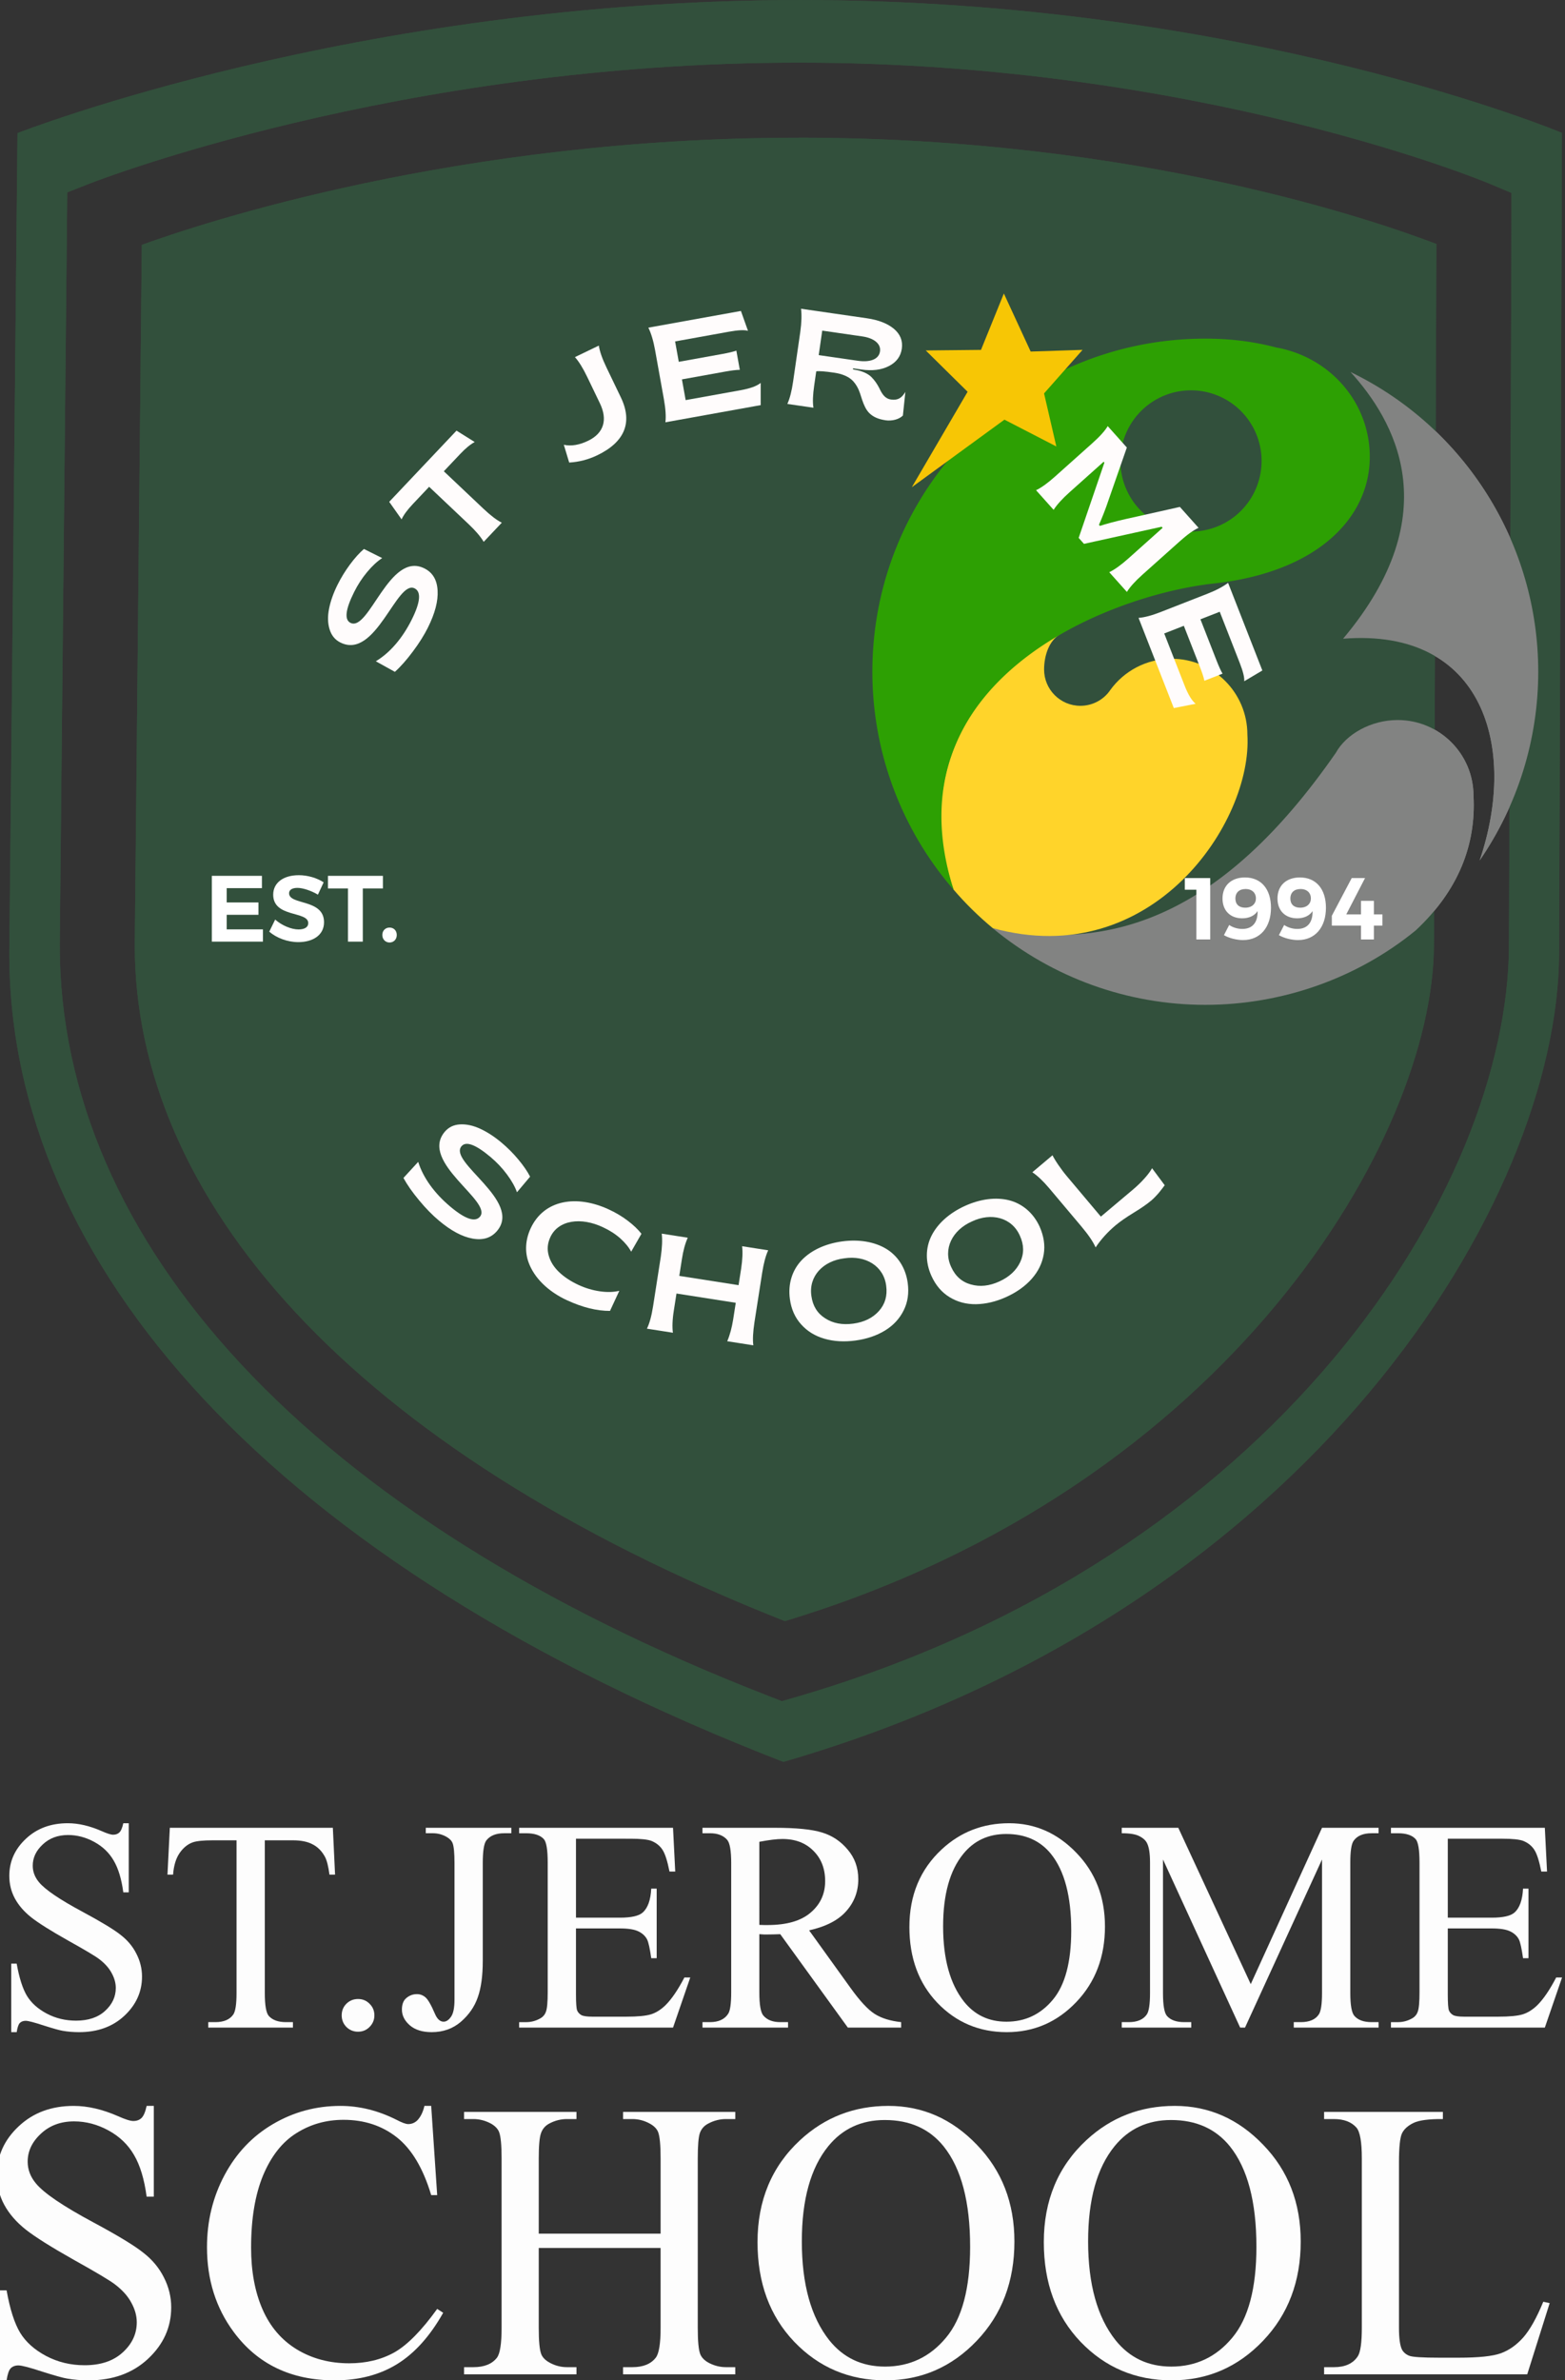 <?xml version="1.0" encoding="UTF-8" standalone="no"?>
<svg
   xmlns:dc="http://purl.org/dc/elements/1.1/"
   xmlns:cc="http://creativecommons.org/ns#"
   xmlns:rdf="http://www.w3.org/1999/02/22-rdf-syntax-ns#"
   xmlns:svg="http://www.w3.org/2000/svg"
   xmlns="http://www.w3.org/2000/svg"
   xmlns:sodipodi="http://sodipodi.sourceforge.net/DTD/sodipodi-0.dtd"
   xmlns:inkscape="http://www.inkscape.org/namespaces/inkscape"
   sodipodi:docname="School_Logo.svg"
   inkscape:version="1.0 (4035a4fb49, 2020-05-01)"
   id="svg8"
   version="1.1"
   viewBox="0 0 266.67 405.355"
   height="1532.05"
   width="1007.885">
  <rect x="0" y="0" width="266.67" height="405.355" fill="#333333" stroke="none"/>
  <defs
     id="defs2" />
  <sodipodi:namedview
     inkscape:window-maximized="0"
     inkscape:window-y="0"
     inkscape:window-x="-156"
     inkscape:window-height="729"
     inkscape:window-width="1274"
     units="px"
     showgrid="false"
     inkscape:document-rotation="0"
     inkscape:current-layer="layer1"
     inkscape:document-units="px"
     inkscape:cy="532.10217"
     inkscape:cx="-1154.6199"
     inkscape:zoom="0.13962617"
     inkscape:pageshadow="2"
     inkscape:pageopacity="0"
     borderopacity="1.0"
     bordercolor="#666666"
     pagecolor="#545454"
     id="base" />
  <g
     id="layer1"
     inkscape:groupmode="layer"
     inkscape:label="Layer 1">
    <g
       id="g1083">
      <g
         id="g176"
         transform="matrix(3.223,0,0,3.223,-123.122,-408.532)">
        <path
           d="m 80.528,126.758 c -23.509,0 -41.402,7.032 -41.402,7.032 l -0.432,43.366 c 0,16.376 13.821,32.191 40.923,42.7 28.039,-8.121 40.961,-29.783 41.011,-42.7 l 0.152,-43.378 c 0,0 -16.743,-7.02 -40.252,-7.02 z m -0.09,3.306 c 21.237,0 36.458,6.375 36.458,6.375 l 1.216,0.51 v 1.325 l -0.133,38.447 c -0.05,12.765 -12.185,32.327 -37.796,39.742 l -0.646,0.186 -0.624,-0.242 c -24.446,-9.474 -37.554,-24.063 -37.554,-39.694 v -0.011 l 0.398,-39.781 1.243,-0.488 c 0,0 16.197,-6.369 37.438,-6.369 z m 0,3.969 c -18.131,0 -31.737,4.576 -34.74,5.662 l -0.372,37.017 v 0 c 0,13.264 11.221,26.559 34.369,35.705 23.651,-7.131 34.281,-25.675 34.316,-35.713 l 0.128,-37.056 c -2.915,-1.116 -15.672,-5.617 -33.701,-5.617 z"
           style="fill:#32503c;fill-opacity:1;stroke:none;stroke-width:0.265;stroke-linecap:butt;stroke-linejoin:miter;stroke-miterlimit:4;stroke-dasharray:none;stroke-opacity:1"
           id="path2275" />
        <path
           id="path2277"
           style="opacity:0.5;fill:none;stroke:#800080;stroke-width:0.265;stroke-linecap:round;stroke-miterlimit:4;stroke-dasharray:none;paint-order:markers fill stroke;stop-color:#000000"
           d="m 93.76,176.007 a 4.002,4.002 0 0 1 -0.02,0.421" />
        <g
           id="g2288"
           transform="translate(-14094.077,4744.675)">
          <path
             transform="scale(0.265)"
             sodipodi:nodetypes="sccsccs"
             d="m 53608.198,-17282.535 c 8.354,0 15.126,6.771 15.126,15.125 0.53,9.733 -2.998,18.866 -11.544,26.836 -11.575,9.458 -26.528,14.834 -41.963,14.834 -15.491,0 -30.495,-5.414 -42.442,-15.31 23.58,4.871 45.767,-2.246 68.478,-34.941 2.053,-3.724 7.001,-6.544 12.345,-6.544 z"
             style="opacity:1;fill:#828382;fill-opacity:1;stroke:none;stroke-width:1;stroke-linecap:round;stroke-miterlimit:4;stroke-dasharray:none;paint-order:markers fill stroke;stop-color:#000000"
             id="path2279" />
          <path
             transform="scale(0.265)"
             sodipodi:nodetypes="ccsscc"
             d="m 53597.305,-17298.749 c 27.954,-2.213 34.941,21.59 27.246,44.216 7.612,-11.073 11.687,-24.193 11.687,-37.63 v 0 c 0,-25.462 -14.555,-48.683 -37.452,-59.775 8.54,9.4 19.686,28.012 -1.481,53.189 z"
             style="fill:#828382;fill-opacity:1;stroke:none;stroke-width:1px;stroke-linecap:butt;stroke-linejoin:miter;stroke-opacity:1"
             id="path2281" />
          <path
             transform="scale(0.265)"
             sodipodi:nodetypes="sccccsscs"
             d="m 53563.086,-17294.755 c 8.353,0 15.125,6.772 15.125,15.125 1.081,17.351 -18.95,47.372 -50.811,38.584 -2.811,-2.333 -5.426,-4.894 -7.811,-7.677 -9.659,-27.813 10.537,-46.011 21.251,-50.91 -2.211,1.257 -3.187,4.294 -3.187,7.02 0,3.999 3.243,7.242 7.242,7.242 2.399,0 4.641,-1.188 5.959,-3.141 2.717,-3.77 7.186,-6.242 12.232,-6.243 z"
             style="opacity:1;fill:#ffd42a;fill-opacity:1;stroke:none;stroke-width:1;stroke-linecap:round;stroke-miterlimit:4;stroke-dasharray:none;paint-order:markers fill stroke;stop-color:#000000"
             id="path2284" />
          <path
             d="m 53569.816,-17358.586 c -36.685,0 -66.423,29.737 -66.423,66.422 0,15.962 5.748,31.39 16.195,43.451 -13.202,-41.75 31.048,-58.767 51.902,-61.045 20.854,-2.278 31.141,-13.242 31.141,-25.263 0,-10.877 -7.978,-19.889 -18.668,-21.801 -4.813,-1.268 -9.467,-1.764 -14.147,-1.764 z m -2.888,10.307 a 14.082,14.082 0 0 1 0.03,0 14.082,14.082 0 0 1 14.084,14.082 14.082,14.082 0 0 1 -14.084,14.082 14.082,14.082 0 0 1 -14.082,-14.082 14.082,14.082 0 0 1 14.051,-14.082 z"
             style="opacity:1;fill:#2da003;fill-opacity:1;stroke:none;stroke-width:1;stroke-linecap:round;stroke-miterlimit:4;stroke-dasharray:none;paint-order:markers fill stroke;stop-color:#000000"
             id="path2286"
             transform="scale(0.265)" />
        </g>
        <g
           aria-label="EST."
           id="text2292"
           style="font-style:normal;font-variant:normal;font-weight:600;font-stretch:normal;font-size:4.967px;line-height:1.25;font-family:Trueno;-inkscape-font-specification:'Trueno, Semi-Bold';font-variant-ligatures:normal;font-variant-caps:normal;font-variant-numeric:normal;font-variant-east-asian:normal;letter-spacing:0px;word-spacing:0px;fill:#ffffff;stroke-width:0.124">
          <path
             d="m 52.049,173.688 v -0.651 h -2.648 v 3.477 h 2.702 V 175.864 h -1.917 v -0.77 h 1.679 v -0.651 h -1.679 v -0.755 z"
             style="font-style:normal;font-variant:normal;font-weight:600;font-stretch:normal;font-size:4.967px;font-family:Trueno;-inkscape-font-specification:'Trueno, Semi-Bold';font-variant-ligatures:normal;font-variant-caps:normal;font-variant-numeric:normal;font-variant-east-asian:normal;fill:#ffffff;stroke-width:0.124"
             id="path312" />
          <path
             d="m 53.991,173.003 c -0.805,0 -1.346,0.397 -1.346,1.028 0,1.232 1.853,0.849 1.853,1.505 0,0.214 -0.194,0.333 -0.517,0.333 -0.368,0 -0.874,-0.204 -1.232,-0.522 l -0.313,0.641 c 0.392,0.333 0.964,0.551 1.535,0.551 0.77,0 1.361,-0.368 1.361,-1.048 0.005,-1.252 -1.848,-0.894 -1.848,-1.535 0,-0.189 0.179,-0.283 0.442,-0.283 0.278,0 0.715,0.139 1.083,0.358 l 0.303,-0.651 c -0.348,-0.229 -0.835,-0.378 -1.321,-0.378 z"
             style="font-style:normal;font-variant:normal;font-weight:600;font-stretch:normal;font-size:4.967px;font-family:Trueno;-inkscape-font-specification:'Trueno, Semi-Bold';font-variant-ligatures:normal;font-variant-caps:normal;font-variant-numeric:normal;font-variant-east-asian:normal;fill:#ffffff;stroke-width:0.124"
             id="path314" />
          <path
             d="m 58.445,173.703 v -0.666 h -2.906 v 0.666 h 1.058 v 2.811 h 0.785 v -2.811 z"
             style="font-style:normal;font-variant:normal;font-weight:600;font-stretch:normal;font-size:4.967px;font-family:Trueno;-inkscape-font-specification:'Trueno, Semi-Bold';font-variant-ligatures:normal;font-variant-caps:normal;font-variant-numeric:normal;font-variant-east-asian:normal;fill:#ffffff;stroke-width:0.124"
             id="path316" />
          <path
             d="m 58.796,175.77 c -0.219,0 -0.382,0.159 -0.382,0.392 0,0.229 0.164,0.397 0.382,0.397 0.224,0 0.382,-0.169 0.382,-0.397 0,-0.233 -0.159,-0.392 -0.382,-0.392 z"
             style="font-style:normal;font-variant:normal;font-weight:600;font-stretch:normal;font-size:4.967px;font-family:Trueno;-inkscape-font-specification:'Trueno, Semi-Bold';font-variant-ligatures:normal;font-variant-caps:normal;font-variant-numeric:normal;font-variant-east-asian:normal;fill:#ffffff;stroke-width:0.124"
             id="path318" />
        </g>
        <g
           aria-label="1994"
           id="text2296"
           style="font-style:normal;font-variant:normal;font-weight:600;font-stretch:normal;font-size:4.634px;line-height:1.25;font-family:Trueno;-inkscape-font-specification:'Trueno, Semi-Bold';font-variant-ligatures:normal;font-variant-caps:normal;font-variant-numeric:normal;font-variant-east-asian:normal;letter-spacing:0px;word-spacing:0px;fill:#ffffff;stroke-width:0.116">
          <path
             d="m 102.184,176.398 v -3.244 h -1.344 v 0.616 h 0.612 v 2.628 z"
             style="font-style:normal;font-variant:normal;font-weight:600;font-stretch:normal;font-size:4.634px;font-family:Trueno;-inkscape-font-specification:'Trueno, Semi-Bold';font-variant-ligatures:normal;font-variant-caps:normal;font-variant-numeric:normal;font-variant-east-asian:normal;fill:#ffffff;stroke-width:0.116"
             id="path321" />
          <path
             d="m 103.927,176.43 c 0.894,0 1.469,-0.672 1.469,-1.705 0,-0.996 -0.524,-1.603 -1.376,-1.603 -0.718,0 -1.186,0.426 -1.186,1.112 0,0.63 0.399,1.047 1.043,1.047 0.375,0 0.653,-0.144 0.811,-0.38 0.014,0.575 -0.25,0.941 -0.806,0.941 -0.25,0 -0.5,-0.074 -0.695,-0.209 l -0.278,0.538 c 0.269,0.158 0.672,0.26 1.02,0.26 z m 0.107,-1.71 c -0.329,0 -0.519,-0.181 -0.519,-0.482 0,-0.324 0.209,-0.505 0.538,-0.505 0.375,0 0.551,0.241 0.547,0.491 0.005,0.278 -0.204,0.496 -0.565,0.496 z"
             style="font-style:normal;font-variant:normal;font-weight:600;font-stretch:normal;font-size:4.634px;font-family:Trueno;-inkscape-font-specification:'Trueno, Semi-Bold';font-variant-ligatures:normal;font-variant-caps:normal;font-variant-numeric:normal;font-variant-east-asian:normal;fill:#ffffff;stroke-width:0.116"
             id="path323" />
          <path
             d="m 106.833,176.43 c 0.894,0 1.469,-0.672 1.469,-1.705 0,-0.996 -0.524,-1.603 -1.376,-1.603 -0.718,0 -1.186,0.426 -1.186,1.112 0,0.63 0.399,1.047 1.043,1.047 0.375,0 0.653,-0.144 0.811,-0.38 0.014,0.575 -0.25,0.941 -0.806,0.941 -0.25,0 -0.5,-0.074 -0.695,-0.209 l -0.278,0.538 c 0.269,0.158 0.672,0.26 1.02,0.26 z m 0.107,-1.71 c -0.329,0 -0.519,-0.181 -0.519,-0.482 0,-0.324 0.209,-0.505 0.538,-0.505 0.375,0 0.551,0.241 0.547,0.491 0.005,0.278 -0.204,0.496 -0.565,0.496 z"
             style="font-style:normal;font-variant:normal;font-weight:600;font-stretch:normal;font-size:4.634px;font-family:Trueno;-inkscape-font-specification:'Trueno, Semi-Bold';font-variant-ligatures:normal;font-variant-caps:normal;font-variant-numeric:normal;font-variant-east-asian:normal;fill:#ffffff;stroke-width:0.116"
             id="path325" />
          <path
             d="m 109.377,175.073 0.992,-1.919 h -0.704 l -1.052,1.993 v 0.519 h 1.543 v 0.732 h 0.681 v -0.732 h 0.45 v -0.593 h -0.45 v -0.714 h -0.681 v 0.714 z"
             style="font-style:normal;font-variant:normal;font-weight:600;font-stretch:normal;font-size:4.634px;font-family:Trueno;-inkscape-font-specification:'Trueno, Semi-Bold';font-variant-ligatures:normal;font-variant-caps:normal;font-variant-numeric:normal;font-variant-east-asian:normal;fill:#ffffff;stroke-width:0.116"
             id="path327" />
        </g>
        <g
           style="font-style:normal;font-variant:normal;font-weight:600;font-stretch:normal;font-size:7.941px;line-height:1.25;font-family:Trueno;-inkscape-font-specification:'Trueno, Semi-Bold';font-variant-ligatures:normal;font-variant-caps:normal;font-variant-numeric:normal;font-variant-east-asian:normal;letter-spacing:1.418px;word-spacing:0px;fill:#ffffff;stroke-width:0.199"
           id="g2323"
           aria-label="ST JER  ME"
           transform="translate(-14094.077,4744.675)">
          <path
             id="path2299"
             style="font-style:normal;font-variant:normal;font-weight:600;font-stretch:normal;font-size:7.941px;font-family:Trueno;-inkscape-font-specification:'Trueno, Semi-Bold';font-variant-ligatures:normal;font-variant-caps:normal;font-variant-numeric:normal;font-variant-east-asian:normal;fill:#ffffff;stroke-width:0.199"
             d="m 14148.71,-4586.005 c -0.504,1.184 -0.259,2.229 0.669,2.624 1.812,0.772 2.41,-2.193 3.374,-1.782 0.314,0.134 0.368,0.493 0.166,0.968 -0.23,0.541 -0.847,1.158 -1.539,1.485 l 0.747,0.862 c 0.735,-0.369 1.414,-1.072 1.772,-1.912 0.483,-1.132 0.312,-2.232 -0.689,-2.659 -1.838,-0.792 -2.472,2.158 -3.415,1.756 -0.278,-0.118 -0.304,-0.44 -0.139,-0.828 0.174,-0.409 0.652,-0.965 1.204,-1.369 l -0.767,-0.853 c -0.554,0.368 -1.078,0.991 -1.383,1.707 z" />
          <path
             id="path2301"
             style="font-style:normal;font-variant:normal;font-weight:600;font-stretch:normal;font-size:7.941px;font-family:Trueno;-inkscape-font-specification:'Trueno, Semi-Bold';font-variant-ligatures:normal;font-variant-caps:normal;font-variant-numeric:normal;font-variant-east-asian:normal;fill:#ffffff;stroke-width:0.199"
             d="m 14155.174,-4593.744 -0.816,-0.683 -2.984,3.561 0.816,0.683 1.086,-1.296 3.445,2.887 0.806,-0.962 -3.445,-2.887 z" />
          <path
             id="path2308"
             style="font-style:normal;font-variant:normal;font-weight:600;font-stretch:normal;font-size:7.941px;font-family:Trueno;-inkscape-font-specification:'Trueno, Semi-Bold';font-variant-ligatures:normal;font-variant-caps:normal;font-variant-numeric:normal;font-variant-east-asian:normal;fill:#ffffff;stroke-width:0.199"
             d="m 14162.227,-4599.828 1.622,3.38 c 0.206,0.43 0.09,0.769 -0.286,0.947 -0.308,0.148 -0.798,0.154 -1.327,-0.05 l -0.138,1.053 c 0.659,0.291 1.341,0.317 2.014,-0.01 1.038,-0.498 1.394,-1.409 0.889,-2.461 l -1.635,-3.408 z" />
          <path
             id="path2315"
             style="font-style:normal;font-variant:normal;font-weight:600;font-stretch:normal;font-size:7.941px;font-family:Trueno;-inkscape-font-specification:'Trueno, Semi-Bold';font-variant-ligatures:normal;font-variant-caps:normal;font-variant-numeric:normal;font-variant-east-asian:normal;fill:#ffffff;stroke-width:0.199"
             d="m 14171.625,-4601.338 -0.169,-1.026 -4.176,0.686 0.901,5.485 4.263,-0.7 -0.169,-1.027 -3.025,0.497 -0.199,-1.215 2.648,-0.435 -0.168,-1.027 -2.649,0.435 -0.196,-1.191 z" />
          <path
             id="path2317"
             style="font-style:normal;font-variant:normal;font-weight:600;font-stretch:normal;font-size:7.941px;font-family:Trueno;-inkscape-font-specification:'Trueno, Semi-Bold';font-variant-ligatures:normal;font-variant-caps:normal;font-variant-numeric:normal;font-variant-east-asian:normal;fill:#ffffff;stroke-width:0.199"
             d="m 14178.246,-4596.346 1.403,0.227 -0.875,-2 c 0.718,-0.206 1.177,-0.759 1.314,-1.605 0.197,-1.215 -0.506,-2.037 -1.941,-2.269 l -2.383,-0.386 -0.889,5.487 1.239,0.201 0.254,-1.568 1.144,0.185 0.118,0.019 z m -1.711,-2.948 0.301,-1.858 1.145,0.185 c 0.682,0.111 1.024,0.48 0.925,1.091 -0.101,0.627 -0.544,0.877 -1.226,0.767 z" />
          <path
             id="path2319"
             style="font-style:normal;font-variant:normal;font-weight:600;font-stretch:normal;font-size:7.941px;font-family:Trueno;-inkscape-font-specification:'Trueno, Semi-Bold';font-variant-ligatures:normal;font-variant-caps:normal;font-variant-numeric:normal;font-variant-east-asian:normal;fill:#ffffff;stroke-width:0.199"
             d="m 14191.703,-4587.471 4.124,-3.729 -0.938,-1.037 -3.602,1.084 1.434,-3.481 -0.943,-1.042 -4.123,3.728 0.762,0.842 2.78,-2.514 -1.371,3.232 0.548,0.607 3.353,-1.04 -2.78,2.514 z" />
          <path
             id="path2321"
             style="font-style:normal;font-variant:normal;font-weight:600;font-stretch:normal;font-size:7.941px;font-family:Trueno;-inkscape-font-specification:'Trueno, Semi-Bold';font-variant-ligatures:normal;font-variant-caps:normal;font-variant-numeric:normal;font-variant-east-asian:normal;fill:#ffffff;stroke-width:0.199"
             d="m 14198.74,-4582.849 0.966,-0.386 -1.569,-3.931 -5.163,2.061 1.601,4.012 0.967,-0.386 -1.137,-2.847 1.143,-0.456 0.995,2.493 0.967,-0.386 -0.995,-2.493 1.121,-0.448 z" />
        </g>
        <path
           sodipodi:nodetypes="ccccccccccc"
           id="path2325"
           d="m 86.407,152.502 2.95,-5.045 -2.213,-2.183 2.921,-0.03 1.209,-2.98 1.417,3.068 2.743,-0.089 -2.035,2.301 0.649,2.803 -2.744,-1.416 z"
           style="fill:#f7c605;fill-opacity:1;stroke:none;stroke-width:0.265px;stroke-linecap:butt;stroke-linejoin:miter;stroke-opacity:1" />
        <g
           style="font-style:normal;font-variant:normal;font-weight:600;font-stretch:normal;font-size:8.304px;line-height:1.25;font-family:Trueno;-inkscape-font-specification:'Trueno, Semi-Bold';font-variant-ligatures:normal;font-variant-caps:normal;font-variant-numeric:normal;font-variant-east-asian:normal;letter-spacing:1.482px;word-spacing:0px;fill:#ffffff;stroke-width:0.208"
           id="g2340"
           aria-label="SCHOOL"
           transform="translate(-14094.077,4744.675)">
          <path
             id="path2327"
             style="font-style:normal;font-variant:normal;font-weight:600;font-stretch:normal;font-size:8.304px;font-family:Trueno;-inkscape-font-specification:'Trueno, Semi-Bold';font-variant-ligatures:normal;font-variant-caps:normal;font-variant-numeric:normal;font-variant-east-asian:normal;fill:#ffffff;stroke-width:0.208"
             d="m 14159.48,-4556.797 c -1.06,-0.828 -2.182,-0.862 -2.832,-0.031 -1.267,1.623 1.567,3.026 0.892,3.89 -0.22,0.281 -0.597,0.239 -1.023,-0.093 -0.484,-0.378 -0.942,-1.168 -1.086,-1.955 l -1.072,0.522 c 0.175,0.842 0.702,1.718 1.455,2.306 1.014,0.792 2.171,0.916 2.872,0.02 1.295,-1.644 -1.515,-3.08 -0.855,-3.924 0.194,-0.249 0.527,-0.189 0.874,0.082 0.366,0.286 0.799,0.919 1.058,1.586 l 1.069,-0.545 c -0.223,-0.659 -0.711,-1.356 -1.352,-1.857 z" />
          <path
             id="path2330"
             style="font-style:normal;font-variant:normal;font-weight:600;font-stretch:normal;font-size:8.304px;font-family:Trueno;-inkscape-font-specification:'Trueno, Semi-Bold';font-variant-ligatures:normal;font-variant-caps:normal;font-variant-numeric:normal;font-variant-east-asian:normal;fill:#ffffff;stroke-width:0.208"
             d="m 14164.554,-4553.796 c -1.606,-0.721 -3.342,-0.117 -4.029,1.414 -0.69,1.538 -0.02,3.249 1.563,3.96 0.773,0.347 1.75,0.339 2.569,0.015 l -0.361,-1.081 c -0.549,0.209 -1.18,0.217 -1.658,0 -0.909,-0.408 -1.294,-1.436 -0.879,-2.361 0.415,-0.924 1.436,-1.313 2.345,-0.905 0.492,0.221 0.893,0.728 1.069,1.308 l 1.078,-0.536 c -0.281,-0.773 -0.931,-1.474 -1.697,-1.817 z" />
          <path
             id="path2332"
             style="font-style:normal;font-variant:normal;font-weight:600;font-stretch:normal;font-size:8.304px;font-family:Trueno;-inkscape-font-specification:'Trueno, Semi-Bold';font-variant-ligatures:normal;font-variant-caps:normal;font-variant-numeric:normal;font-variant-east-asian:normal;fill:#ffffff;stroke-width:0.208"
             d="m 14171.637,-4546.043 0.921,-5.739 -1.296,-0.208 -0.384,2.394 -2.599,-0.417 0.384,-2.394 -1.296,-0.208 -0.92,5.739 1.295,0.208 0.363,-2.263 2.599,0.417 -0.363,2.263 z" />
          <path
             id="path2334"
             style="font-style:normal;font-variant:normal;font-weight:600;font-stretch:normal;font-size:8.304px;font-family:Trueno;-inkscape-font-specification:'Trueno, Semi-Bold';font-variant-ligatures:normal;font-variant-caps:normal;font-variant-numeric:normal;font-variant-east-asian:normal;fill:#ffffff;stroke-width:0.208"
             d="m 14176.433,-4552.108 c -1.765,0.206 -2.956,1.608 -2.76,3.291 0.196,1.674 1.681,2.788 3.446,2.582 1.765,-0.206 2.952,-1.641 2.757,-3.307 -0.196,-1.674 -1.678,-2.772 -3.443,-2.566 z m 0.149,1.136 c 0.965,-0.113 1.839,0.571 1.958,1.585 0.118,1.015 -0.573,1.898 -1.538,2.011 -0.965,0.113 -1.874,-0.584 -1.992,-1.598 -0.119,-1.014 0.599,-1.884 1.572,-1.998 z" />
          <path
             id="path2336"
             style="font-style:normal;font-variant:normal;font-weight:600;font-stretch:normal;font-size:8.304px;font-family:Trueno;-inkscape-font-specification:'Trueno, Semi-Bold';font-variant-ligatures:normal;font-variant-caps:normal;font-variant-numeric:normal;font-variant-east-asian:normal;fill:#ffffff;stroke-width:0.208"
             d="m 14182.604,-4553.716 c -1.64,0.683 -2.401,2.357 -1.75,3.921 0.648,1.556 2.381,2.22 4.022,1.538 1.641,-0.683 2.388,-2.388 1.744,-3.937 -0.648,-1.556 -2.375,-2.205 -4.016,-1.522 z m 0.456,1.052 c 0.897,-0.373 1.925,0.044 2.318,0.988 0.392,0.943 -0.03,1.982 -0.927,2.355 -0.897,0.373 -1.962,-0.047 -2.355,-0.99 -0.392,-0.943 0.06,-1.976 0.964,-2.353 z" />
          <path
             id="path2338"
             style="font-style:normal;font-variant:normal;font-weight:600;font-stretch:normal;font-size:8.304px;font-family:Trueno;-inkscape-font-specification:'Trueno, Semi-Bold';font-variant-ligatures:normal;font-variant-caps:normal;font-variant-numeric:normal;font-variant-east-asian:normal;fill:#ffffff;stroke-width:0.208"
             d="m 14190.073,-4552.532 -2.783,-3.746 -1.054,0.783 3.468,4.666 3.052,-2.269 -0.683,-0.92 z" />
        </g>
        <path
           id="path2342"
           style="fill:#32503c;fill-opacity:1;stroke:none;stroke-width:0.265;stroke-linecap:butt;stroke-linejoin:miter;stroke-miterlimit:4;stroke-dasharray:none;stroke-opacity:1"
           d="m 80.528,126.758 c -23.509,0 -41.402,7.032 -41.402,7.032 l -0.432,43.366 c 0,16.376 13.821,32.191 40.923,42.7 28.039,-8.121 40.961,-29.783 41.011,-42.7 l 0.152,-43.378 c 0,0 -16.743,-7.02 -40.252,-7.02 z m -0.09,3.306 c 21.237,0 36.458,6.375 36.458,6.375 l 1.216,0.51 v 1.325 l -0.133,38.447 c -0.05,12.765 -12.185,32.327 -37.796,39.742 l -0.646,0.186 -0.624,-0.242 c -24.446,-9.474 -37.554,-24.063 -37.554,-39.694 v -0.011 l 0.398,-39.781 1.243,-0.488 c 0,0 16.197,-6.369 37.438,-6.369 z m 0,3.969 c -18.131,0 -31.737,4.576 -34.74,5.662 l -0.372,37.017 v 0 c 0,13.264 11.221,26.559 34.369,35.705 23.651,-7.131 34.281,-25.675 34.316,-35.713 l 0.128,-37.056 c -2.915,-1.116 -15.672,-5.617 -33.701,-5.617 z" />
        <path
           d="m 93.76,176.007 a 4.002,4.002 0 0 1 -0.02,0.421"
           style="opacity:0.5;fill:none;stroke:#800080;stroke-width:0.265;stroke-linecap:round;stroke-miterlimit:4;stroke-dasharray:none;paint-order:markers fill stroke;stop-color:#000000"
           id="path2344" />
        <g
           id="g2354"
           transform="translate(-14094.077,4744.675)">
          <path
             id="path2346"
             style="opacity:1;fill:#828382;fill-opacity:1;stroke:none;stroke-width:1;stroke-linecap:round;stroke-miterlimit:4;stroke-dasharray:none;paint-order:markers fill stroke;stop-color:#000000"
             d="m 53608.198,-17282.535 c 8.354,0 15.126,6.771 15.126,15.125 0.53,9.733 -2.998,18.866 -11.544,26.836 -11.575,9.458 -26.528,14.834 -41.963,14.834 -15.491,0 -30.495,-5.414 -42.442,-15.31 23.58,4.871 45.767,-2.246 68.478,-34.941 2.053,-3.724 7.001,-6.544 12.345,-6.544 z"
             sodipodi:nodetypes="sccsccs"
             transform="scale(0.265)" />
          <path
             id="path2348"
             style="fill:#828382;fill-opacity:1;stroke:none;stroke-width:1px;stroke-linecap:butt;stroke-linejoin:miter;stroke-opacity:1"
             d="m 53597.305,-17298.749 c 27.954,-2.213 34.941,21.59 27.246,44.216 7.612,-11.073 11.687,-24.193 11.687,-37.63 v 0 c 0,-25.462 -14.555,-48.683 -37.452,-59.775 8.54,9.4 19.686,28.012 -1.481,53.189 z"
             sodipodi:nodetypes="ccsscc"
             transform="scale(0.265)" />
          <path
             id="path2350"
             style="opacity:1;fill:#ffd42a;fill-opacity:1;stroke:none;stroke-width:1;stroke-linecap:round;stroke-miterlimit:4;stroke-dasharray:none;paint-order:markers fill stroke;stop-color:#000000"
             d="m 53563.086,-17294.755 c 8.353,0 15.125,6.772 15.125,15.125 1.081,17.351 -18.95,47.372 -50.811,38.584 -2.811,-2.333 -5.426,-4.894 -7.811,-7.677 -9.659,-27.813 10.537,-46.011 21.251,-50.91 -2.211,1.257 -3.187,4.294 -3.187,7.02 0,3.999 3.243,7.242 7.242,7.242 2.399,0 4.641,-1.188 5.959,-3.141 2.717,-3.77 7.186,-6.242 12.232,-6.243 z"
             sodipodi:nodetypes="sccccsscs"
             transform="scale(0.265)" />
          <path
             transform="scale(0.265)"
             id="path2352"
             style="opacity:1;fill:#2da003;fill-opacity:1;stroke:none;stroke-width:1;stroke-linecap:round;stroke-miterlimit:4;stroke-dasharray:none;paint-order:markers fill stroke;stop-color:#000000"
             d="m 53569.816,-17358.586 c -36.685,0 -66.423,29.737 -66.423,66.422 0,15.962 5.748,31.39 16.195,43.451 -13.202,-41.75 31.048,-58.767 51.902,-61.045 20.854,-2.278 31.141,-13.242 31.141,-25.263 0,-10.877 -7.978,-19.889 -18.668,-21.801 -4.813,-1.268 -9.467,-1.764 -14.147,-1.764 z m -2.888,10.307 a 14.082,14.082 0 0 1 0.03,0 14.082,14.082 0 0 1 14.084,14.082 14.082,14.082 0 0 1 -14.084,14.082 14.082,14.082 0 0 1 -14.082,-14.082 14.082,14.082 0 0 1 14.051,-14.082 z" />
        </g>
        <g
           aria-label="EST."
           id="text2358"
           style="font-style:normal;font-variant:normal;font-weight:600;font-stretch:normal;font-size:4.967px;line-height:1.25;font-family:Trueno;-inkscape-font-specification:'Trueno, Semi-Bold';font-variant-ligatures:normal;font-variant-caps:normal;font-variant-numeric:normal;font-variant-east-asian:normal;letter-spacing:0px;word-spacing:0px;fill:#ffffff;stroke-width:0.124">
          <path
             d="m 52.049,173.688 v -0.651 h -2.648 v 3.477 h 2.702 V 175.864 h -1.917 v -0.77 h 1.679 v -0.651 h -1.679 v -0.755 z"
             style="font-style:normal;font-variant:normal;font-weight:600;font-stretch:normal;font-size:4.967px;font-family:Trueno;-inkscape-font-specification:'Trueno, Semi-Bold';font-variant-ligatures:normal;font-variant-caps:normal;font-variant-numeric:normal;font-variant-east-asian:normal;fill:#ffffff;stroke-width:0.124"
             id="path330" />
          <path
             d="m 53.991,173.003 c -0.805,0 -1.346,0.397 -1.346,1.028 0,1.232 1.853,0.849 1.853,1.505 0,0.214 -0.194,0.333 -0.517,0.333 -0.368,0 -0.874,-0.204 -1.232,-0.522 l -0.313,0.641 c 0.392,0.333 0.964,0.551 1.535,0.551 0.77,0 1.361,-0.368 1.361,-1.048 0.005,-1.252 -1.848,-0.894 -1.848,-1.535 0,-0.189 0.179,-0.283 0.442,-0.283 0.278,0 0.715,0.139 1.083,0.358 l 0.303,-0.651 c -0.348,-0.229 -0.835,-0.378 -1.321,-0.378 z"
             style="font-style:normal;font-variant:normal;font-weight:600;font-stretch:normal;font-size:4.967px;font-family:Trueno;-inkscape-font-specification:'Trueno, Semi-Bold';font-variant-ligatures:normal;font-variant-caps:normal;font-variant-numeric:normal;font-variant-east-asian:normal;fill:#ffffff;stroke-width:0.124"
             id="path332" />
          <path
             d="m 58.445,173.703 v -0.666 h -2.906 v 0.666 h 1.058 v 2.811 h 0.785 v -2.811 z"
             style="font-style:normal;font-variant:normal;font-weight:600;font-stretch:normal;font-size:4.967px;font-family:Trueno;-inkscape-font-specification:'Trueno, Semi-Bold';font-variant-ligatures:normal;font-variant-caps:normal;font-variant-numeric:normal;font-variant-east-asian:normal;fill:#ffffff;stroke-width:0.124"
             id="path334" />
          <path
             d="m 58.796,175.77 c -0.219,0 -0.382,0.159 -0.382,0.392 0,0.229 0.164,0.397 0.382,0.397 0.224,0 0.382,-0.169 0.382,-0.397 0,-0.233 -0.159,-0.392 -0.382,-0.392 z"
             style="font-style:normal;font-variant:normal;font-weight:600;font-stretch:normal;font-size:4.967px;font-family:Trueno;-inkscape-font-specification:'Trueno, Semi-Bold';font-variant-ligatures:normal;font-variant-caps:normal;font-variant-numeric:normal;font-variant-east-asian:normal;fill:#ffffff;stroke-width:0.124"
             id="path336" />
        </g>
        <g
           aria-label="1994"
           id="text2362"
           style="font-style:normal;font-variant:normal;font-weight:600;font-stretch:normal;font-size:4.634px;line-height:1.25;font-family:Trueno;-inkscape-font-specification:'Trueno, Semi-Bold';font-variant-ligatures:normal;font-variant-caps:normal;font-variant-numeric:normal;font-variant-east-asian:normal;letter-spacing:0px;word-spacing:0px;fill:#ffffff;stroke-width:0.116">
          <path
             d="m 102.184,176.398 v -3.244 h -1.344 v 0.616 h 0.612 v 2.628 z"
             style="font-style:normal;font-variant:normal;font-weight:600;font-stretch:normal;font-size:4.634px;font-family:Trueno;-inkscape-font-specification:'Trueno, Semi-Bold';font-variant-ligatures:normal;font-variant-caps:normal;font-variant-numeric:normal;font-variant-east-asian:normal;fill:#ffffff;stroke-width:0.116"
             id="path339" />
          <path
             d="m 103.927,176.43 c 0.894,0 1.469,-0.672 1.469,-1.705 0,-0.996 -0.524,-1.603 -1.376,-1.603 -0.718,0 -1.186,0.426 -1.186,1.112 0,0.63 0.399,1.047 1.043,1.047 0.375,0 0.653,-0.144 0.811,-0.38 0.014,0.575 -0.25,0.941 -0.806,0.941 -0.25,0 -0.5,-0.074 -0.695,-0.209 l -0.278,0.538 c 0.269,0.158 0.672,0.26 1.02,0.26 z m 0.107,-1.71 c -0.329,0 -0.519,-0.181 -0.519,-0.482 0,-0.324 0.209,-0.505 0.538,-0.505 0.375,0 0.551,0.241 0.547,0.491 0.005,0.278 -0.204,0.496 -0.565,0.496 z"
             style="font-style:normal;font-variant:normal;font-weight:600;font-stretch:normal;font-size:4.634px;font-family:Trueno;-inkscape-font-specification:'Trueno, Semi-Bold';font-variant-ligatures:normal;font-variant-caps:normal;font-variant-numeric:normal;font-variant-east-asian:normal;fill:#ffffff;stroke-width:0.116"
             id="path341" />
          <path
             d="m 106.833,176.43 c 0.894,0 1.469,-0.672 1.469,-1.705 0,-0.996 -0.524,-1.603 -1.376,-1.603 -0.718,0 -1.186,0.426 -1.186,1.112 0,0.63 0.399,1.047 1.043,1.047 0.375,0 0.653,-0.144 0.811,-0.38 0.014,0.575 -0.25,0.941 -0.806,0.941 -0.25,0 -0.5,-0.074 -0.695,-0.209 l -0.278,0.538 c 0.269,0.158 0.672,0.26 1.02,0.26 z m 0.107,-1.71 c -0.329,0 -0.519,-0.181 -0.519,-0.482 0,-0.324 0.209,-0.505 0.538,-0.505 0.375,0 0.551,0.241 0.547,0.491 0.005,0.278 -0.204,0.496 -0.565,0.496 z"
             style="font-style:normal;font-variant:normal;font-weight:600;font-stretch:normal;font-size:4.634px;font-family:Trueno;-inkscape-font-specification:'Trueno, Semi-Bold';font-variant-ligatures:normal;font-variant-caps:normal;font-variant-numeric:normal;font-variant-east-asian:normal;fill:#ffffff;stroke-width:0.116"
             id="path343" />
          <path
             d="m 109.377,175.073 0.992,-1.919 h -0.704 l -1.052,1.993 v 0.519 h 1.543 v 0.732 h 0.681 v -0.732 h 0.45 v -0.593 h -0.45 v -0.714 h -0.681 v 0.714 z"
             style="font-style:normal;font-variant:normal;font-weight:600;font-stretch:normal;font-size:4.634px;font-family:Trueno;-inkscape-font-specification:'Trueno, Semi-Bold';font-variant-ligatures:normal;font-variant-caps:normal;font-variant-numeric:normal;font-variant-east-asian:normal;fill:#ffffff;stroke-width:0.116"
             id="path345" />
        </g>
        <path
           style="fill:#f7c605;fill-opacity:1;stroke:none;stroke-width:0.265px;stroke-linecap:butt;stroke-linejoin:miter;stroke-opacity:1"
           d="m 86.407,152.502 2.95,-5.045 -2.213,-2.183 2.921,-0.03 1.209,-2.98 1.417,3.068 2.743,-0.089 -2.035,2.301 0.649,2.803 -2.744,-1.416 z"
           id="path2375"
           sodipodi:nodetypes="ccccccccccc" />
        <g
           transform="translate(-13226.973,4744.675)"
           aria-label="ST JER   ME"
           id="g2407"
           style="font-style:normal;font-variant:normal;font-weight:normal;font-stretch:semi-expanded;font-size:7.259px;line-height:1.25;font-family:Brice;-inkscape-font-specification:'Brice, Semi-Expanded';font-variant-ligatures:normal;font-variant-caps:normal;font-variant-numeric:normal;font-variant-east-asian:normal;letter-spacing:0.265px;word-spacing:0px;fill:#fffcfc;fill-opacity:1;stroke-width:0.181">
          <path
             d="m 13287.8,-4584.764 c 0.372,-0.745 0.543,-1.397 0.509,-1.956 -0.03,-0.56 -0.263,-0.948 -0.698,-1.165 -1.855,-0.926 -2.923,3.37 -3.909,2.877 -0.33,-0.165 -0.265,-0.707 0.196,-1.63 0.188,-0.377 0.415,-0.728 0.683,-1.05 0.267,-0.322 0.534,-0.569 0.798,-0.742 l -0.964,-0.481 c -0.236,0.203 -0.483,0.476 -0.736,0.817 -0.255,0.344 -0.472,0.699 -0.656,1.067 -0.223,0.447 -0.374,0.875 -0.453,1.279 -0.08,0.404 -0.07,0.766 0.03,1.087 0.1,0.322 0.287,0.551 0.569,0.692 1.877,0.938 2.977,-3.335 3.925,-2.861 0.358,0.179 0.308,0.732 -0.155,1.658 -0.48,0.961 -1.134,1.739 -1.896,2.195 l 1.008,0.559 c 0.309,-0.278 0.629,-0.641 0.957,-1.083 0.331,-0.441 0.594,-0.864 0.794,-1.264 z"
             style="font-style:normal;font-variant:normal;font-weight:normal;font-stretch:semi-expanded;font-size:7.259px;font-family:Brice;-inkscape-font-specification:'Brice, Semi-Expanded';font-variant-ligatures:normal;font-variant-caps:normal;font-variant-numeric:normal;font-variant-east-asian:normal;fill:#fffcfc;fill-opacity:1;stroke-width:0.181"
             id="path2393" />
          <path
             d="m 13291.704,-4590.3 c -0.27,-0.133 -0.593,-0.38 -0.976,-0.742 l -2.089,-1.975 0.865,-0.914 c 0.284,-0.301 0.539,-0.509 0.767,-0.631 l -0.962,-0.602 -3.558,3.762 0.655,0.927 c 0.1,-0.223 0.295,-0.492 0.589,-0.804 l 0.867,-0.917 2.089,1.975 c 0.363,0.343 0.63,0.654 0.796,0.933 z"
             style="font-style:normal;font-variant:normal;font-weight:normal;font-stretch:semi-expanded;font-size:7.259px;font-family:Brice;-inkscape-font-specification:'Brice, Semi-Expanded';font-variant-ligatures:normal;font-variant-caps:normal;font-variant-numeric:normal;font-variant-east-asian:normal;fill:#fffcfc;fill-opacity:1;stroke-width:0.181"
             id="path2395" />
          <path
             d="m 13296.749,-4593.861 c 1.447,-0.696 1.889,-1.731 1.249,-3.06 l -0.759,-1.578 c -0.225,-0.466 -0.36,-0.854 -0.405,-1.159 l -1.264,0.609 c 0.212,0.236 0.427,0.585 0.647,1.042 l 0.675,1.402 c 0.413,0.859 0.214,1.573 -0.626,1.977 -0.463,0.223 -0.892,0.296 -1.283,0.212 l 0.283,0.938 c 0.517,-0.029 1.01,-0.156 1.483,-0.384 z"
             style="font-style:normal;font-variant:normal;font-weight:normal;font-stretch:semi-expanded;font-size:7.259px;font-family:Brice;-inkscape-font-specification:'Brice, Semi-Expanded';font-variant-ligatures:normal;font-variant-caps:normal;font-variant-numeric:normal;font-variant-east-asian:normal;fill:#fffcfc;fill-opacity:1;stroke-width:0.181"
             id="path2397" />
          <path
             d="m 13305.391,-4596.512 v -1.174 c -0.204,0.166 -0.555,0.295 -1.058,0.385 l -2.909,0.524 -0.197,-1.095 2.302,-0.415 c 0.314,-0.056 0.568,-0.088 0.758,-0.09 l -0.183,-1.015 c -0.165,0.059 -0.411,0.117 -0.742,0.177 l -2.302,0.415 -0.194,-1.078 2.856,-0.515 c 0.471,-0.085 0.803,-0.101 0.997,-0.046 l -0.373,-1.049 -4.894,0.882 c 0.148,0.301 0.265,0.691 0.353,1.175 l 0.468,2.602 c 0.09,0.509 0.119,0.918 0.08,1.224 z"
             style="font-style:normal;font-variant:normal;font-weight:normal;font-stretch:semi-expanded;font-size:7.259px;font-family:Brice;-inkscape-font-specification:'Brice, Semi-Expanded';font-variant-ligatures:normal;font-variant-caps:normal;font-variant-numeric:normal;font-variant-east-asian:normal;fill:#fffcfc;fill-opacity:1;stroke-width:0.181"
             id="path2399" />
          <path
             d="m 13311.981,-4595.712 c 0.362,0.052 0.727,-0.049 0.928,-0.249 l 0.131,-1.249 c -0.189,0.317 -0.396,0.455 -0.76,0.402 -0.33,-0.048 -0.479,-0.309 -0.619,-0.602 -0.1,-0.197 -0.235,-0.406 -0.417,-0.587 -0.181,-0.18 -0.503,-0.331 -0.91,-0.39 l -0.06,-0.01 v -0.06 l 0.439,0.063 c 0.579,0.084 1.064,0.021 1.459,-0.183 0.395,-0.204 0.621,-0.508 0.68,-0.915 0.06,-0.417 -0.08,-0.767 -0.417,-1.052 -0.339,-0.282 -0.817,-0.469 -1.434,-0.558 l -3.477,-0.503 c 0.04,0.314 0.03,0.724 -0.04,1.226 l -0.379,2.617 c -0.07,0.495 -0.172,0.892 -0.304,1.188 l 1.379,0.199 c -0.05,-0.297 -0.03,-0.689 0.04,-1.176 l 0.108,-0.747 c 0.147,-0.022 0.465,0 0.953,0.073 0.438,0.063 0.767,0.218 0.958,0.407 0.188,0.188 0.318,0.429 0.401,0.674 0.08,0.244 0.15,0.494 0.264,0.722 0.159,0.338 0.459,0.618 1.072,0.707 z m -3.336,-4.737 2.111,0.305 c 0.313,0.045 0.557,0.138 0.73,0.281 0.169,0.143 0.241,0.314 0.212,0.514 -0.06,0.41 -0.508,0.589 -1.178,0.492 l -2.062,-0.298 z"
             style="font-style:normal;font-variant:normal;font-weight:normal;font-stretch:semi-expanded;font-size:7.259px;font-family:Brice;-inkscape-font-specification:'Brice, Semi-Expanded';font-variant-ligatures:normal;font-variant-caps:normal;font-variant-numeric:normal;font-variant-east-asian:normal;fill:#fffcfc;fill-opacity:1;stroke-width:0.181"
             id="path2401" />
          <path
             d="m 13320.877,-4590.979 c 0.181,-0.281 0.465,-0.591 0.843,-0.929 l 1.802,-1.611 0.04,0.045 -1.36,3.978 0.281,0.315 4.107,-0.904 0.05,0.058 -1.802,1.611 c -0.378,0.338 -0.718,0.585 -1.018,0.734 l 0.931,1.041 c 0.168,-0.269 0.443,-0.573 0.821,-0.91 l 1.972,-1.762 c 0.399,-0.357 0.728,-0.594 0.996,-0.715 l -0.987,-1.105 -2.88,0.644 c -0.537,0.123 -0.988,0.241 -1.348,0.359 l -0.05,-0.058 c 0.178,-0.402 0.348,-0.834 0.505,-1.302 l 0.969,-2.782 -1.011,-1.131 c -0.149,0.253 -0.422,0.554 -0.821,0.91 l -1.972,1.762 c -0.378,0.338 -0.71,0.578 -0.996,0.715 z"
             style="font-style:normal;font-variant:normal;font-weight:normal;font-stretch:semi-expanded;font-size:7.259px;font-family:Brice;-inkscape-font-specification:'Brice, Semi-Expanded';font-variant-ligatures:normal;font-variant-caps:normal;font-variant-numeric:normal;font-variant-east-asian:normal;fill:#fffcfc;fill-opacity:1;stroke-width:0.181"
             id="path2403" />
          <path
             d="m 13327.232,-4580.504 1.153,-0.226 c -0.203,-0.168 -0.397,-0.488 -0.583,-0.963 l -1.077,-2.753 1.037,-0.405 0.852,2.178 c 0.116,0.297 0.196,0.54 0.235,0.727 l 0.96,-0.376 c -0.09,-0.151 -0.194,-0.381 -0.317,-0.694 l -0.852,-2.178 1.02,-0.399 1.057,2.703 c 0.174,0.446 0.255,0.768 0.238,0.969 l 0.958,-0.569 -1.812,-4.631 c -0.267,0.203 -0.626,0.393 -1.085,0.573 l -2.463,0.963 c -0.481,0.189 -0.878,0.294 -1.185,0.316 z"
             style="font-style:normal;font-variant:normal;font-weight:normal;font-stretch:semi-expanded;font-size:7.259px;font-family:Brice;-inkscape-font-specification:'Brice, Semi-Expanded';font-variant-ligatures:normal;font-variant-caps:normal;font-variant-numeric:normal;font-variant-east-asian:normal;fill:#fffcfc;fill-opacity:1;stroke-width:0.181"
             id="path2405" />
        </g>
        <g
           transform="translate(-13226.973,4744.675)"
           aria-label="SCHOOL"
           id="g2421"
           style="font-style:normal;font-variant:normal;font-weight:normal;font-stretch:semi-expanded;font-size:7.259px;line-height:1.25;font-family:Brice;-inkscape-font-specification:'Brice, Semi-Expanded';font-variant-ligatures:normal;font-variant-caps:normal;font-variant-numeric:normal;font-variant-east-asian:normal;letter-spacing:1.323px;word-spacing:0px;fill:#fffcfc;fill-opacity:1;stroke-width:0.181">
          <path
             d="m 13288.376,-4553.424 c 0.637,0.536 1.23,0.855 1.782,0.954 0.552,0.099 0.983,-0.034 1.296,-0.406 1.335,-1.586 -2.591,-3.631 -1.881,-4.474 0.237,-0.282 0.749,-0.092 1.538,0.572 0.323,0.272 0.61,0.574 0.86,0.91 0.251,0.336 0.429,0.652 0.535,0.95 l 0.694,-0.824 c -0.142,-0.277 -0.35,-0.581 -0.622,-0.907 -0.274,-0.329 -0.569,-0.623 -0.883,-0.887 -0.383,-0.322 -0.764,-0.568 -1.138,-0.74 -0.375,-0.172 -0.728,-0.247 -1.064,-0.228 -0.335,0.019 -0.603,0.15 -0.806,0.391 -1.351,1.605 2.545,3.675 1.862,4.486 -0.258,0.306 -0.784,0.128 -1.576,-0.539 -0.821,-0.692 -1.425,-1.51 -1.689,-2.358 l -0.78,0.849 c 0.198,0.365 0.476,0.761 0.829,1.184 0.351,0.425 0.701,0.78 1.043,1.067 z"
             style="font-style:normal;font-variant:normal;font-weight:normal;font-stretch:semi-expanded;font-size:7.259px;font-family:Brice;-inkscape-font-specification:'Brice, Semi-Expanded';font-variant-ligatures:normal;font-variant-caps:normal;font-variant-numeric:normal;font-variant-east-asian:normal;fill:#fffcfc;fill-opacity:1;stroke-width:0.181"
             id="path2409" />
          <path
             d="m 13295.157,-4549.21 c 0.817,0.378 1.575,0.565 2.267,0.561 l 0.492,-1.061 c -0.307,0.073 -0.651,0.081 -1.032,0.026 -0.384,-0.057 -0.758,-0.167 -1.125,-0.337 -0.418,-0.194 -0.764,-0.424 -1.037,-0.687 -0.273,-0.263 -0.453,-0.557 -0.54,-0.875 -0.09,-0.319 -0.06,-0.634 0.08,-0.946 0.416,-0.932 1.639,-1.093 2.805,-0.533 0.341,0.158 0.642,0.352 0.903,0.582 0.256,0.232 0.448,0.465 0.573,0.703 l 0.544,-0.947 c -0.182,-0.232 -0.423,-0.461 -0.724,-0.69 -0.303,-0.23 -0.637,-0.428 -1.007,-0.599 -1.679,-0.777 -3.416,-0.534 -4.129,1.006 -0.28,0.605 -0.31,1.235 -0.112,1.784 0.297,0.828 1.034,1.548 2.04,2.014 z"
             style="font-style:normal;font-variant:normal;font-weight:normal;font-stretch:semi-expanded;font-size:7.259px;font-family:Brice;-inkscape-font-specification:'Brice, Semi-Expanded';font-variant-ligatures:normal;font-variant-caps:normal;font-variant-numeric:normal;font-variant-east-asian:normal;fill:#fffcfc;fill-opacity:1;stroke-width:0.181"
             id="path2411" />
          <path
             d="m 13300.75,-4547.495 c -0.04,-0.29 -0.03,-0.682 0.05,-1.183 l 0.139,-0.889 3.134,0.49 -0.139,0.889 c -0.07,0.431 -0.17,0.809 -0.312,1.142 l 1.38,0.216 c -0.04,-0.29 -0.02,-0.696 0.06,-1.225 l 0.408,-2.612 c 0.08,-0.501 0.183,-0.897 0.318,-1.184 l -1.38,-0.216 c 0.04,0.315 0.02,0.71 -0.05,1.183 l -0.137,0.875 -3.134,-0.49 0.137,-0.875 c 0.07,-0.459 0.174,-0.841 0.311,-1.142 l -1.376,-0.215 c 0.04,0.333 0.02,0.739 -0.05,1.226 l -0.408,2.612 c -0.08,0.511 -0.188,0.907 -0.325,1.183 z"
             style="font-style:normal;font-variant:normal;font-weight:normal;font-stretch:semi-expanded;font-size:7.259px;font-family:Brice;-inkscape-font-specification:'Brice, Semi-Expanded';font-variant-ligatures:normal;font-variant-caps:normal;font-variant-numeric:normal;font-variant-east-asian:normal;fill:#fffcfc;fill-opacity:1;stroke-width:0.181"
             id="path2413" />
          <path
             d="m 13311.968,-4547.615 c 0.439,-0.271 0.766,-0.623 0.982,-1.06 0.217,-0.434 0.287,-0.919 0.214,-1.453 -0.109,-0.801 -0.532,-1.437 -1.143,-1.805 -0.612,-0.367 -1.432,-0.51 -2.328,-0.388 -0.895,0.122 -1.648,0.478 -2.139,0.996 -0.492,0.517 -0.729,1.244 -0.62,2.044 0.07,0.534 0.269,0.983 0.594,1.343 0.325,0.364 0.734,0.615 1.233,0.759 0.496,0.144 1.044,0.176 1.644,0.095 0.601,-0.082 1.12,-0.26 1.563,-0.531 z m -3.167,-0.642 c -0.415,-0.262 -0.658,-0.654 -0.729,-1.178 -0.157,-1.048 0.62,-1.859 1.742,-1.993 1.118,-0.17 2.083,0.404 2.212,1.456 0.07,0.523 -0.06,0.967 -0.384,1.329 -0.329,0.367 -0.782,0.589 -1.358,0.667 -0.576,0.078 -1.072,-0.015 -1.483,-0.281 z"
             style="font-style:normal;font-variant:normal;font-weight:normal;font-stretch:semi-expanded;font-size:7.259px;font-family:Brice;-inkscape-font-specification:'Brice, Semi-Expanded';font-variant-ligatures:normal;font-variant-caps:normal;font-variant-numeric:normal;font-variant-east-asian:normal;fill:#fffcfc;fill-opacity:1;stroke-width:0.181"
             id="path2415" />
          <path
             d="m 13319.721,-4550.346 c 0.342,-0.386 0.553,-0.818 0.634,-1.299 0.08,-0.478 0,-0.963 -0.215,-1.453 -0.336,-0.735 -0.924,-1.222 -1.616,-1.397 -0.691,-0.175 -1.518,-0.074 -2.34,0.301 -0.823,0.375 -1.44,0.934 -1.761,1.571 -0.321,0.637 -0.338,1.401 0,2.136 0.224,0.49 0.542,0.863 0.957,1.114 0.416,0.254 0.881,0.377 1.4,0.37 0.515,-0.01 1.05,-0.133 1.601,-0.384 0.551,-0.252 0.997,-0.572 1.343,-0.96 z m -3.218,0.3 c -0.473,-0.131 -0.819,-0.437 -1.038,-0.917 -0.453,-0.958 0.06,-1.958 1.092,-2.412 1.022,-0.486 2.111,-0.215 2.538,0.755 0.22,0.48 0.224,0.942 0.02,1.384 -0.209,0.446 -0.578,0.79 -1.107,1.031 -0.529,0.241 -1.03,0.295 -1.501,0.159 z"
             style="font-style:normal;font-variant:normal;font-weight:normal;font-stretch:semi-expanded;font-size:7.259px;font-family:Brice;-inkscape-font-specification:'Brice, Semi-Expanded';font-variant-ligatures:normal;font-variant-caps:normal;font-variant-numeric:normal;font-variant-east-asian:normal;fill:#fffcfc;fill-opacity:1;stroke-width:0.181"
             id="path2417" />
          <path
             d="m 13326.022,-4554.465 c 0.08,-0.066 0.161,-0.145 0.247,-0.235 0.09,-0.091 0.152,-0.166 0.203,-0.227 0.05,-0.059 0.107,-0.132 0.17,-0.217 0.06,-0.085 0.101,-0.132 0.11,-0.144 l -0.67,-0.9 c -0.08,0.149 -0.209,0.324 -0.39,0.527 -0.183,0.206 -0.389,0.407 -0.622,0.603 l -1.695,1.427 -1.797,-2.134 c -0.155,-0.184 -0.304,-0.383 -0.447,-0.592 -0.143,-0.208 -0.246,-0.381 -0.313,-0.515 l -1.065,0.897 c 0.278,0.187 0.573,0.467 0.891,0.844 l 1.703,2.022 c 0.376,0.447 0.626,0.816 0.75,1.106 0.286,-0.426 0.638,-0.816 1.056,-1.167 0.23,-0.194 0.549,-0.416 0.952,-0.663 0.401,-0.245 0.709,-0.457 0.917,-0.633 z"
             style="font-style:normal;font-variant:normal;font-weight:normal;font-stretch:semi-expanded;font-size:7.259px;font-family:Brice;-inkscape-font-specification:'Brice, Semi-Expanded';font-variant-ligatures:normal;font-variant-caps:normal;font-variant-numeric:normal;font-variant-east-asian:normal;fill:#fffcfc;fill-opacity:1;stroke-width:0.181"
             id="path2419" />
        </g>
      </g>
      <g
         aria-label="ST.JEROME"
         id="text64"
         style="font-style:normal;font-variant:normal;font-weight:normal;font-stretch:normal;font-size:51.391px;line-height:1.25;font-family:'Times New Roman';-inkscape-font-specification:'Times New Roman, Normal';font-variant-ligatures:normal;font-variant-caps:normal;font-variant-numeric:normal;font-variant-east-asian:normal;letter-spacing:0px;word-spacing:0px;fill:#ffffff;fill-opacity:0.992;stroke-width:1.285"
         transform="matrix(1,0,0,1,1.587,0)">
        <path
           d="m 20.351,310.514 v 11.769 h -0.928 q -0.452,-3.388 -1.631,-5.395 -1.154,-2.007 -3.312,-3.187 -2.158,-1.179 -4.467,-1.179 -2.61,0 -4.316,1.606 -1.706,1.581 -1.706,3.613 0,1.556 1.079,2.836 1.556,1.882 7.403,5.019 4.768,2.56 6.499,3.94 1.757,1.355 2.685,3.212 0.954,1.857 0.954,3.889 0,3.864 -3.011,6.675 -2.986,2.785 -7.704,2.785 -1.481,0 -2.785,-0.226 -0.778,-0.125 -3.237,-0.903 -2.434,-0.803 -3.086,-0.803 -0.627,0 -1.004,0.376 -0.351,0.376 -0.527,1.556 H 0.326 V 334.428 H 1.255 q 0.652,3.664 1.757,5.495 1.104,1.807 3.362,3.011 2.283,1.204 4.994,1.204 3.137,0 4.943,-1.656 1.832,-1.656 1.832,-3.915 0,-1.255 -0.703,-2.534 -0.678,-1.28 -2.133,-2.384 Q 14.328,332.897 9.962,330.463 5.596,328.004 3.739,326.549 1.907,325.093 0.954,323.337 -2.1457672e-6,321.58 -2.1457672e-6,319.472 q 0,-3.664 2.81,-6.298 2.81,-2.66 7.152,-2.66 2.71,0 5.746,1.33 1.405,0.627 1.982,0.627 0.652,0 1.054,-0.376 0.427,-0.401 0.678,-1.581 z"
           style="font-style:normal;font-variant:normal;font-weight:normal;font-stretch:normal;font-size:51.391px;font-family:'Times New Roman';-inkscape-font-specification:'Times New Roman, Normal';font-variant-ligatures:normal;font-variant-caps:normal;font-variant-numeric:normal;font-variant-east-asian:normal;fill:#ffffff;fill-opacity:0.992;stroke-width:1.285"
           id="path348" />
        <path
           d="m 55.13,311.292 0.376,7.98 h -0.954 q -0.276,-2.108 -0.753,-3.011 -0.778,-1.455 -2.083,-2.133 -1.28,-0.703 -3.388,-0.703 h -4.793 v 25.997 q 0,3.137 0.678,3.915 0.954,1.054 2.936,1.054 h 1.179 v 0.928 H 33.901 v -0.928 h 1.204 q 2.158,0 3.061,-1.305 0.552,-0.803 0.552,-3.664 v -25.997 h -4.09 q -2.384,0 -3.388,0.351 -1.305,0.477 -2.233,1.832 -0.928,1.355 -1.104,3.664 H 26.95 l 0.401,-7.98 z"
           style="font-style:normal;font-variant:normal;font-weight:normal;font-stretch:normal;font-size:51.391px;font-family:'Times New Roman';-inkscape-font-specification:'Times New Roman, Normal';font-variant-ligatures:normal;font-variant-caps:normal;font-variant-numeric:normal;font-variant-east-asian:normal;fill:#ffffff;fill-opacity:0.992;stroke-width:1.285"
           id="path350" />
        <path
           d="m 59.421,340.45 q 1.179,0 1.982,0.828 0.803,0.803 0.803,1.957 0,1.154 -0.828,1.982 -0.803,0.803 -1.957,0.803 -1.154,0 -1.982,-0.803 -0.803,-0.828 -0.803,-1.982 0,-1.179 0.803,-1.982 0.828,-0.803 1.982,-0.803 z"
           style="font-style:normal;font-variant:normal;font-weight:normal;font-stretch:normal;font-size:51.391px;font-family:'Times New Roman';-inkscape-font-specification:'Times New Roman, Normal';font-variant-ligatures:normal;font-variant-caps:normal;font-variant-numeric:normal;font-variant-east-asian:normal;fill:#ffffff;fill-opacity:0.992;stroke-width:1.285"
           id="path352" />
        <path
           d="m 70.964,312.22 v -0.928 h 14.579 v 0.928 h -1.23 q -2.083,0 -3.036,1.23 -0.602,0.803 -0.602,3.864 v 16.637 q 0,3.839 -0.853,6.223 -0.828,2.384 -2.886,4.165 -2.058,1.757 -4.968,1.757 -2.359,0 -3.714,-1.154 -1.355,-1.179 -1.355,-2.685 0,-1.23 0.627,-1.857 0.828,-0.778 1.932,-0.778 0.803,0 1.43,0.527 0.652,0.527 1.631,2.81 0.577,1.355 1.481,1.355 0.678,0 1.255,-0.828 0.602,-0.828 0.602,-2.936 v -23.236 q 0,-2.585 -0.326,-3.413 -0.251,-0.627 -1.054,-1.079 -1.079,-0.602 -2.283,-0.602 z"
           style="font-style:normal;font-variant:normal;font-weight:normal;font-stretch:normal;font-size:51.391px;font-family:'Times New Roman';-inkscape-font-specification:'Times New Roman, Normal';font-variant-ligatures:normal;font-variant-caps:normal;font-variant-numeric:normal;font-variant-east-asian:normal;fill:#ffffff;fill-opacity:0.992;stroke-width:1.285"
           id="path354" />
        <path
           d="m 96.559,313.149 v 13.45 h 7.478 q 2.911,0 3.889,-0.878 1.305,-1.154 1.455,-4.065 h 0.928 v 11.844 h -0.928 q -0.351,-2.484 -0.703,-3.187 -0.452,-0.878 -1.48,-1.38 -1.029,-0.502 -3.162,-0.502 h -7.478 v 11.217 q 0,2.258 0.201,2.76 0.201,0.477 0.703,0.778 0.502,0.276 1.907,0.276 h 5.771 q 2.886,0 4.191,-0.401 1.305,-0.402 2.509,-1.581 1.556,-1.556 3.187,-4.692 h 1.004 l -2.936,8.532 H 86.873 v -0.928 h 1.204 q 1.204,0 2.283,-0.577 0.803,-0.401 1.079,-1.204 0.301,-0.803 0.301,-3.287 v -22.107 q 0,-3.237 -0.652,-3.99 -0.903,-1.004 -3.011,-1.004 h -1.204 v -0.928 h 26.222 l 0.376,7.453 h -0.979 q -0.527,-2.685 -1.179,-3.689 -0.627,-1.004 -1.882,-1.531 -1.004,-0.376 -3.538,-0.376 z"
           style="font-style:normal;font-variant:normal;font-weight:normal;font-stretch:normal;font-size:51.391px;font-family:'Times New Roman';-inkscape-font-specification:'Times New Roman, Normal';font-variant-ligatures:normal;font-variant-caps:normal;font-variant-numeric:normal;font-variant-east-asian:normal;fill:#ffffff;fill-opacity:0.992;stroke-width:1.285"
           id="path356" />
        <path
           d="m 151.965,345.318 h -9.084 l -11.518,-15.909 q -1.28,0.05 -2.083,0.05 -0.326,0 -0.703,0 -0.376,-0.025 -0.778,-0.05 v 9.887 q 0,3.212 0.703,3.99 0.954,1.104 2.861,1.104 h 1.33 v 0.928 h -14.579 v -0.928 h 1.28 q 2.158,0 3.086,-1.405 0.527,-0.778 0.527,-3.689 v -21.982 q 0,-3.212 -0.703,-3.99 -0.979,-1.104 -2.911,-1.104 h -1.28 v -0.928 h 12.396 q 5.42,0 7.98,0.803 2.585,0.778 4.366,2.911 1.807,2.108 1.807,5.044 0,3.137 -2.058,5.445 -2.033,2.309 -6.324,3.262 l 7.026,9.761 q 2.409,3.362 4.14,4.467 1.731,1.104 4.517,1.405 z m -24.165,-17.49 q 0.477,0 0.828,0.025 0.351,0 0.577,0 4.868,0 7.327,-2.108 2.484,-2.108 2.484,-5.37 0,-3.187 -2.007,-5.169 -1.982,-2.007 -5.27,-2.007 -1.455,0 -3.94,0.477 z"
           style="font-style:normal;font-variant:normal;font-weight:normal;font-stretch:normal;font-size:51.391px;font-family:'Times New Roman';-inkscape-font-specification:'Times New Roman, Normal';font-variant-ligatures:normal;font-variant-caps:normal;font-variant-numeric:normal;font-variant-east-asian:normal;fill:#ffffff;fill-opacity:0.992;stroke-width:1.285"
           id="path358" />
        <path
           d="m 170.358,310.514 q 6.625,0 11.468,5.044 4.868,5.019 4.868,12.547 0,7.754 -4.893,12.873 -4.893,5.119 -11.844,5.119 -7.026,0 -11.819,-4.994 -4.768,-4.994 -4.768,-12.923 0,-8.105 5.521,-13.224 4.793,-4.441 11.468,-4.441 z m -0.477,1.832 q -4.567,0 -7.327,3.388 -3.438,4.216 -3.438,12.346 0,8.331 3.563,12.823 2.735,3.413 7.227,3.413 4.793,0 7.904,-3.739 3.137,-3.739 3.137,-11.794 0,-8.732 -3.438,-13.023 -2.76,-3.413 -7.628,-3.413 z"
           style="font-style:normal;font-variant:normal;font-weight:normal;font-stretch:normal;font-size:51.391px;font-family:'Times New Roman';-inkscape-font-specification:'Times New Roman, Normal';font-variant-ligatures:normal;font-variant-caps:normal;font-variant-numeric:normal;font-variant-east-asian:normal;fill:#ffffff;fill-opacity:0.992;stroke-width:1.285"
           id="path360" />
        <path
           d="M 209.729,345.318 196.581,316.687 v 22.734 q 0,3.137 0.678,3.915 0.928,1.054 2.936,1.054 h 1.204 v 0.928 h -11.844 v -0.928 h 1.204 q 2.158,0 3.061,-1.305 0.552,-0.803 0.552,-3.664 v -22.233 q 0,-2.258 -0.502,-3.262 -0.351,-0.728 -1.305,-1.204 -0.928,-0.502 -3.011,-0.502 v -0.928 h 9.636 l 12.346,26.624 12.145,-26.624 h 9.636 v 0.928 h -1.179 q -2.183,0 -3.086,1.305 -0.552,0.803 -0.552,3.664 v 22.233 q 0,3.137 0.703,3.915 0.928,1.054 2.936,1.054 h 1.179 v 0.928 h -14.454 v -0.928 h 1.204 q 2.183,0 3.061,-1.305 0.552,-0.803 0.552,-3.664 v -22.734 l -13.124,28.631 z"
           style="font-style:normal;font-variant:normal;font-weight:normal;font-stretch:normal;font-size:51.391px;font-family:'Times New Roman';-inkscape-font-specification:'Times New Roman, Normal';font-variant-ligatures:normal;font-variant-caps:normal;font-variant-numeric:normal;font-variant-east-asian:normal;fill:#ffffff;fill-opacity:0.992;stroke-width:1.285"
           id="path362" />
        <path
           d="m 245.111,313.149 v 13.45 h 7.478 q 2.911,0 3.889,-0.878 1.305,-1.154 1.455,-4.065 h 0.928 v 11.844 h -0.928 q -0.351,-2.484 -0.703,-3.187 -0.452,-0.878 -1.48,-1.38 -1.029,-0.502 -3.162,-0.502 h -7.478 v 11.217 q 0,2.258 0.201,2.76 0.201,0.477 0.703,0.778 0.502,0.276 1.907,0.276 h 5.771 q 2.886,0 4.191,-0.401 1.305,-0.402 2.509,-1.581 1.556,-1.556 3.187,-4.692 h 1.004 l -2.936,8.532 h -26.222 v -0.928 h 1.204 q 1.204,0 2.283,-0.577 0.803,-0.401 1.079,-1.204 0.301,-0.803 0.301,-3.287 v -22.107 q 0,-3.237 -0.652,-3.99 -0.903,-1.004 -3.011,-1.004 h -1.204 v -0.928 h 26.222 l 0.376,7.453 h -0.979 q -0.527,-2.685 -1.179,-3.689 -0.627,-1.004 -1.882,-1.531 -1.004,-0.376 -3.538,-0.376 z"
           style="font-style:normal;font-variant:normal;font-weight:normal;font-stretch:normal;font-size:51.391px;font-family:'Times New Roman';-inkscape-font-specification:'Times New Roman, Normal';font-variant-ligatures:normal;font-variant-caps:normal;font-variant-numeric:normal;font-variant-east-asian:normal;fill:#ffffff;fill-opacity:0.992;stroke-width:1.285"
           id="path364" />
      </g>
      <g
         aria-label="SCHOOL"
         id="text68"
         style="font-style:normal;font-variant:normal;font-weight:normal;font-stretch:normal;font-size:67.505px;line-height:1.25;font-family:'Times New Roman';-inkscape-font-specification:'Times New Roman, Normal';font-variant-ligatures:normal;font-variant-caps:normal;font-variant-numeric:normal;font-variant-east-asian:normal;letter-spacing:0px;word-spacing:0px;fill:#ffffff;fill-opacity:0.992;stroke-width:1.688"
         transform="matrix(1,0,0,1,1.587,0)">
        <path
           d="m 24.619,358.655 v 15.459 h -1.22 q -0.593,-4.45 -2.143,-7.087 -1.516,-2.637 -4.351,-4.186 -2.835,-1.549 -5.867,-1.549 -3.428,0 -5.669,2.11 -2.241,2.077 -2.241,4.746 0,2.044 1.417,3.725 2.044,2.472 9.724,6.592 6.263,3.362 8.537,5.175 2.307,1.78 3.527,4.219 1.253,2.439 1.253,5.109 0,5.076 -3.955,8.768 -3.922,3.659 -10.119,3.659 -1.945,0 -3.659,-0.297 -1.022,-0.165 -4.252,-1.187 -3.197,-1.055 -4.054,-1.055 -0.824,0 -1.318,0.494 -0.461,0.494 -0.692,2.044 H -1.684 V 390.068 h 1.22 q 0.857,4.812 2.307,7.219 1.45,2.373 4.417,3.955 3,1.582 6.559,1.582 4.12,0 6.493,-2.175 2.406,-2.175 2.406,-5.142 0,-1.648 -0.923,-3.329 -0.89,-1.681 -2.802,-3.131 -1.286,-0.989 -7.021,-4.186 -5.735,-3.23 -8.174,-5.142 -2.406,-1.912 -3.659,-4.219 -1.253,-2.307 -1.253,-5.076 0,-4.812 3.692,-8.273 3.692,-3.494 9.394,-3.494 3.56,0 7.548,1.747 1.846,0.824 2.604,0.824 0.857,0 1.384,-0.494 0.56,-0.527 0.89,-2.077 z"
           style="font-style:normal;font-variant:normal;font-weight:normal;font-stretch:normal;font-size:67.505px;font-family:'Times New Roman';-inkscape-font-specification:'Times New Roman, Normal';font-variant-ligatures:normal;font-variant-caps:normal;font-variant-numeric:normal;font-variant-east-asian:normal;fill:#ffffff;fill-opacity:0.992;stroke-width:1.688"
           id="path367" />
        <path
           d="m 71.886,358.655 1.022,15.195 h -1.022 q -2.044,-6.823 -5.834,-9.823 -3.791,-3 -9.097,-3 -4.45,0 -8.043,2.274 -3.593,2.241 -5.669,7.186 -2.044,4.944 -2.044,12.295 0,6.065 1.945,10.515 1.945,4.45 5.834,6.823 3.922,2.373 8.933,2.373 4.351,0 7.68,-1.846 3.329,-1.879 7.317,-7.416 l 1.022,0.659 q -3.362,5.966 -7.845,8.735 -4.483,2.769 -10.647,2.769 -11.108,0 -17.206,-8.24 -4.549,-6.131 -4.549,-14.437 0,-6.691 3,-12.295 3,-5.603 8.24,-8.669 5.274,-3.098 11.504,-3.098 4.845,0 9.559,2.373 1.384,0.725 1.978,0.725 0.89,0 1.549,-0.626 0.857,-0.89 1.22,-2.472 z"
           style="font-style:normal;font-variant:normal;font-weight:normal;font-stretch:normal;font-size:67.505px;font-family:'Times New Roman';-inkscape-font-specification:'Times New Roman, Normal';font-variant-ligatures:normal;font-variant-caps:normal;font-variant-numeric:normal;font-variant-east-asian:normal;fill:#ffffff;fill-opacity:0.992;stroke-width:1.688"
           id="path369" />
        <path
           d="M 90.213,380.41 H 110.979 V 367.621 q 0,-3.428 -0.428,-4.516 -0.33,-0.824 -1.384,-1.417 -1.417,-0.791 -3,-0.791 h -1.582 v -1.22 h 19.118 v 1.22 h -1.582 q -1.582,0 -3,0.758 -1.055,0.527 -1.45,1.615 -0.363,1.055 -0.363,4.351 v 28.841 q 0,3.395 0.428,4.483 0.33,0.824 1.351,1.417 1.45,0.791 3.032,0.791 h 1.582 v 1.22 h -19.118 v -1.22 h 1.582 q 2.736,0 3.988,-1.615 0.824,-1.055 0.824,-5.076 V 382.849 H 90.213 v 13.613 q 0,3.395 0.429,4.483 0.33,0.824 1.384,1.417 1.417,0.791 3,0.791 h 1.615 v 1.22 H 77.49 v -1.22 h 1.582 q 2.769,0 4.021,-1.615 0.791,-1.055 0.791,-5.076 V 367.621 q 0,-3.428 -0.429,-4.516 -0.33,-0.824 -1.351,-1.417 -1.45,-0.791 -3.032,-0.791 h -1.582 v -1.22 h 19.151 v 1.22 h -1.615 q -1.582,0 -3,0.758 -1.022,0.527 -1.417,1.615 -0.396,1.055 -0.396,4.351 z"
           style="font-style:normal;font-variant:normal;font-weight:normal;font-stretch:normal;font-size:67.505px;font-family:'Times New Roman';-inkscape-font-specification:'Times New Roman, Normal';font-variant-ligatures:normal;font-variant-caps:normal;font-variant-numeric:normal;font-variant-east-asian:normal;fill:#ffffff;fill-opacity:0.992;stroke-width:1.688"
           id="path371" />
        <path
           d="m 149.808,358.655 q 8.702,0 15.063,6.625 6.395,6.592 6.395,16.481 0,10.185 -6.428,16.909 -6.428,6.724 -15.558,6.724 -9.229,0 -15.525,-6.559 -6.263,-6.559 -6.263,-16.975 0,-10.647 7.252,-17.371 6.296,-5.834 15.063,-5.834 z m -0.626,2.406 q -5.999,0 -9.625,4.45 -4.516,5.538 -4.516,16.217 0,10.943 4.681,16.843 3.593,4.483 9.493,4.483 6.296,0 10.383,-4.911 4.12,-4.911 4.12,-15.492 0,-11.471 -4.516,-17.107 -3.626,-4.483 -10.02,-4.483 z"
           style="font-style:normal;font-variant:normal;font-weight:normal;font-stretch:normal;font-size:67.505px;font-family:'Times New Roman';-inkscape-font-specification:'Times New Roman, Normal';font-variant-ligatures:normal;font-variant-caps:normal;font-variant-numeric:normal;font-variant-east-asian:normal;fill:#ffffff;fill-opacity:0.992;stroke-width:1.688"
           id="path373" />
        <path
           d="m 198.591,358.655 q 8.702,0 15.063,6.625 6.395,6.592 6.395,16.481 0,10.185 -6.428,16.909 -6.428,6.724 -15.558,6.724 -9.229,0 -15.525,-6.559 -6.263,-6.559 -6.263,-16.975 0,-10.647 7.252,-17.371 6.296,-5.834 15.063,-5.834 z m -0.626,2.406 q -5.999,0 -9.625,4.45 -4.516,5.538 -4.516,16.217 0,10.943 4.681,16.843 3.593,4.483 9.493,4.483 6.296,0 10.383,-4.911 4.12,-4.911 4.12,-15.492 0,-11.471 -4.516,-17.107 -3.626,-4.483 -10.02,-4.483 z"
           style="font-style:normal;font-variant:normal;font-weight:normal;font-stretch:normal;font-size:67.505px;font-family:'Times New Roman';-inkscape-font-specification:'Times New Roman, Normal';font-variant-ligatures:normal;font-variant-caps:normal;font-variant-numeric:normal;font-variant-east-asian:normal;fill:#ffffff;fill-opacity:0.992;stroke-width:1.688"
           id="path375" />
        <path
           d="m 261.383,392.013 1.088,0.231 -3.824,12.13 h -34.61 v -1.22 h 1.681 q 2.835,0 4.054,-1.846 0.692,-1.055 0.692,-4.878 v -28.841 q 0,-4.186 -0.923,-5.241 -1.286,-1.45 -3.824,-1.45 h -1.681 v -1.22 h 20.238 v 1.22 q -3.56,-0.033 -5.01,0.659 -1.417,0.692 -1.945,1.747 -0.527,1.055 -0.527,5.043 v 28.083 q 0,2.736 0.527,3.758 0.396,0.692 1.22,1.022 0.824,0.33 5.142,0.33 h 3.263 q 5.142,0 7.219,-0.758 2.077,-0.758 3.791,-2.67 1.714,-1.945 3.428,-6.098 z"
           style="font-style:normal;font-variant:normal;font-weight:normal;font-stretch:normal;font-size:67.505px;font-family:'Times New Roman';-inkscape-font-specification:'Times New Roman, Normal';font-variant-ligatures:normal;font-variant-caps:normal;font-variant-numeric:normal;font-variant-east-asian:normal;fill:#ffffff;fill-opacity:0.992;stroke-width:1.688"
           id="path377" />
      </g>
    </g>
  </g>
</svg>
